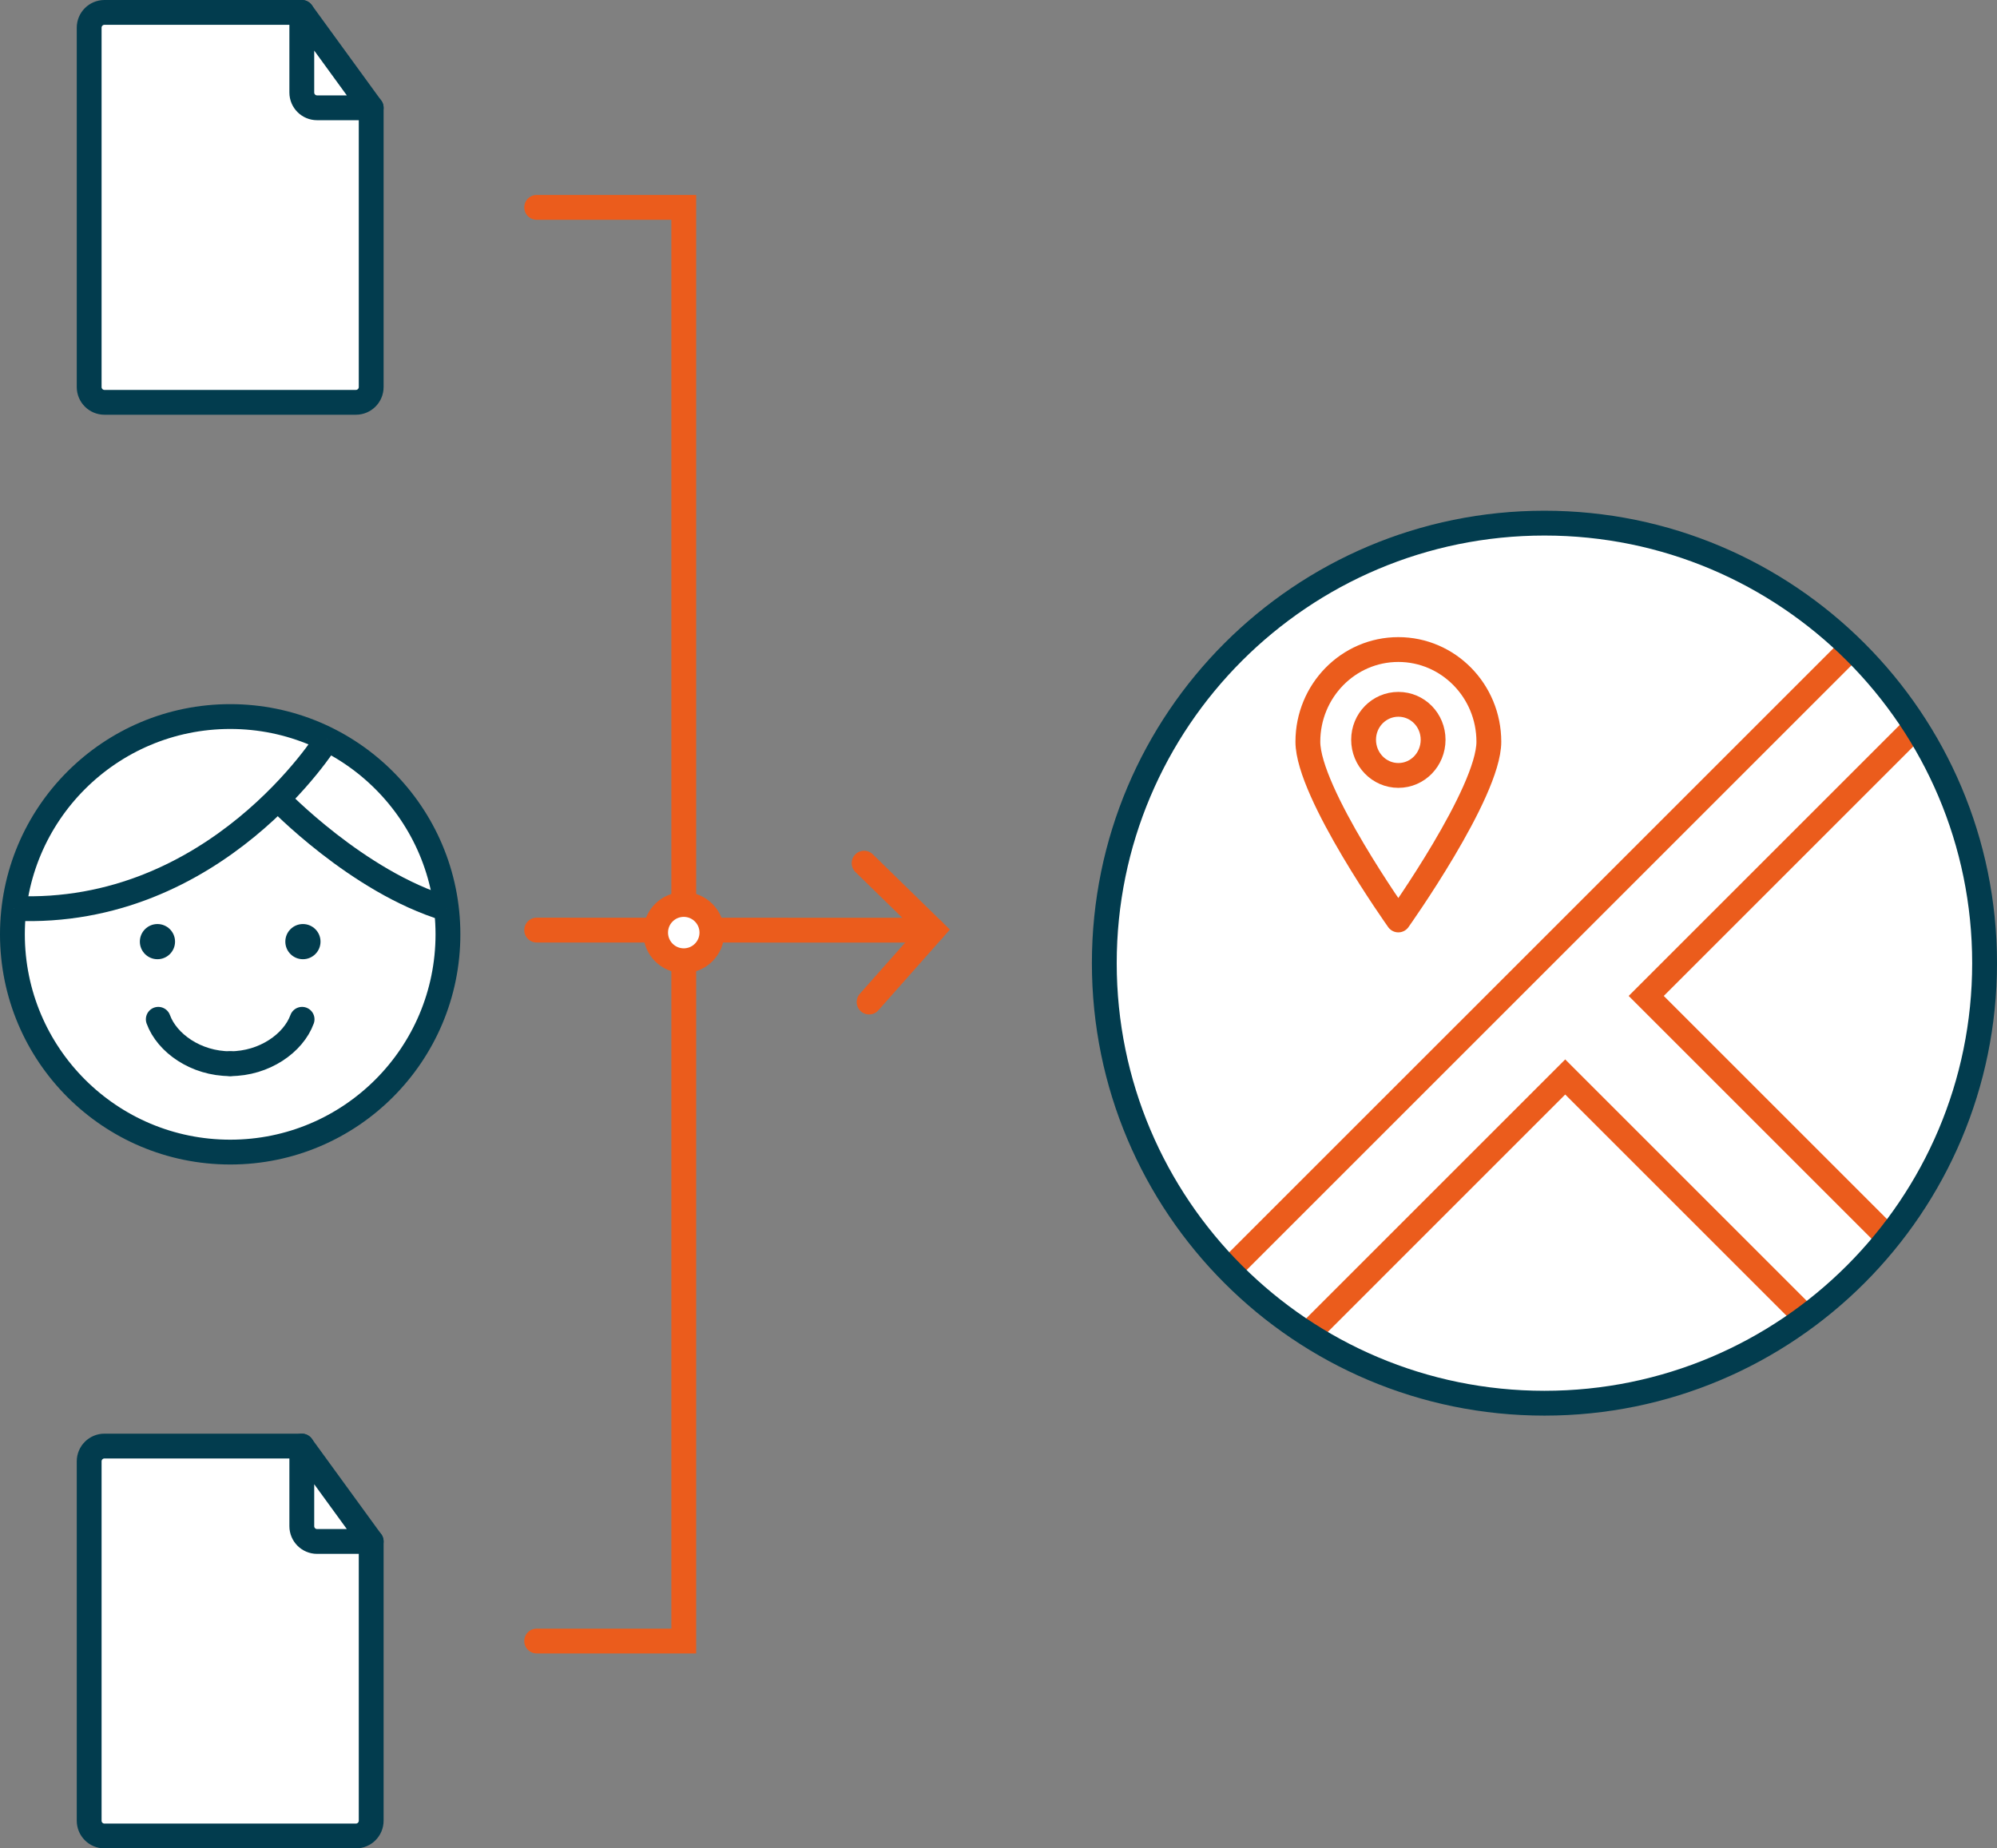 <?xml version="1.0" encoding="utf-8"?>
<!-- Generator: Adobe Illustrator 16.0.0, SVG Export Plug-In . SVG Version: 6.00 Build 0)  -->
<!DOCTYPE svg PUBLIC "-//W3C//DTD SVG 1.1//EN" "http://www.w3.org/Graphics/SVG/1.1/DTD/svg11.dtd">
<svg version="1.1" xmlns="http://www.w3.org/2000/svg" xmlns:xlink="http://www.w3.org/1999/xlink" x="0px" y="0px"
	 width="402.177px" height="372.335px" viewBox="0 0 402.177 372.335" enable-background="new 0 0 402.177 372.335"
	 xml:space="preserve">
<rect x="0" y="0" width="402.177" height="372.335" fill="#808080" stroke="none"/>
<g id="image">
</g>
<g id="Layer_1">
	<g>
		<g>
			<path fill="#FFFFFF" stroke="#023C4E" stroke-width="5" stroke-miterlimit="10" d="M2.5,188.207
				c0,24.229,19.632,43.867,43.875,43.867c24.206,0,43.838-19.639,43.838-43.867s-19.632-43.867-43.838-43.867
				C22.132,144.339,2.5,163.978,2.5,188.207z"/>
			<path fill="#FFFFFF" stroke="#023C4E" stroke-width="5" stroke-miterlimit="10" d="M65.887,148.919
				c0,0-22.306,35.9-63.064,34.061"/>
			<path fill="#FFFFFF" stroke="#023C4E" stroke-width="5" stroke-miterlimit="10" d="M55.951,160.921
				c0,0,16.026,16.727,33.953,22.125"/>
		</g>
		<circle fill="#023C4E" cx="31.709" cy="189.679" r="3.543"/>
		<circle fill="#023C4E" cx="61.005" cy="189.679" r="3.543"/>
		<path fill="none" stroke="#023C4E" stroke-width="5" stroke-linecap="round" stroke-miterlimit="10" d="M60.837,205.324
			c-1.743,4.794-7.588,8.942-14.479,8.942"/>
		<g>
			<path fill="none" stroke="#023C4E" stroke-width="5" stroke-linecap="round" stroke-miterlimit="10" d="M31.877,205.324
				c1.743,4.794,7.588,8.942,14.48,8.942"/>
		</g>
	</g>
	<g>
		<path fill="#FFFFFF" stroke="#023C4E" stroke-width="5" stroke-linecap="round" stroke-miterlimit="10" d="M60.78,2.5H21.036
			c-1.699,0-3.078,1.378-3.078,3.079v72.385c0,1.7,1.379,3.079,3.078,3.079h50.639c1.7,0,3.079-1.378,3.079-3.079V21.715"/>
		
			<path fill="#FFFFFF" stroke="#023C4E" stroke-width="5" stroke-linecap="round" stroke-linejoin="round" stroke-miterlimit="10" d="
			M60.78,2.5v16.137c0,1.699,1.379,3.078,3.078,3.078h10.896L60.78,2.5z"/>
	</g>
	<g>
		<path fill="#FFFFFF" stroke="#023C4E" stroke-width="5" stroke-linecap="round" stroke-miterlimit="10" d="M60.78,291.292H21.036
			c-1.699,0-3.078,1.379-3.078,3.078v72.386c0,1.7,1.379,3.079,3.078,3.079h50.639c1.7,0,3.079-1.379,3.079-3.079v-56.249"/>
		
			<path fill="#FFFFFF" stroke="#023C4E" stroke-width="5" stroke-linecap="round" stroke-linejoin="round" stroke-miterlimit="10" d="
			M60.78,291.292v16.137c0,1.699,1.379,3.078,3.078,3.078h10.896L60.78,291.292z"/>
	</g>
	<g>
		<g>
			<g>
				<polyline fill="none" stroke="#EB5C1C" stroke-width="5" stroke-linecap="round" stroke-miterlimit="10" points="
					174.021,173.871 187.848,187.374 175.028,201.851 				"/>
				
					<line fill="none" stroke="#EB5C1C" stroke-width="5" stroke-linecap="round" stroke-miterlimit="10" x1="108.08" y1="187.355" x2="187.848" y2="187.374"/>
			</g>
		</g>
		<polyline fill="none" stroke="#EB5C1C" stroke-width="5" stroke-linecap="round" stroke-miterlimit="10" points="108.08,41.771 
			137.702,41.771 137.702,330.564 108.08,330.564 		"/>
		<path fill="#FFFFFF" stroke="#EB5C1C" stroke-width="5" stroke-miterlimit="10" d="M137.702,193.529
			c-3.133,0-5.669-2.541-5.669-5.675c0-3.122,2.536-5.663,5.669-5.663c3.128,0,5.669,2.541,5.669,5.663
			C143.371,190.988,140.83,193.529,137.702,193.529z"/>
	</g>
	<g>
		<path fill="#FFFFFF" d="M399.677,194.013c0,48.955-39.688,88.645-88.637,88.645c-48.955,0-88.643-39.689-88.643-88.645
			s39.688-88.635,88.643-88.635C359.989,105.378,399.677,145.058,399.677,194.013z"/>
		<polyline fill="none" stroke="#EB5C1C" stroke-width="5" stroke-miterlimit="10" points="379.718,248.8 331.534,200.617 
			384.935,147.217 		"/>
		<polyline fill="none" stroke="#EB5C1C" stroke-width="5" stroke-miterlimit="10" points="263.392,268.774 315.22,216.94 
			363.626,265.346 		"/>
		
			<line fill="#FFFFFF" stroke="#EB5C1C" stroke-width="5" stroke-miterlimit="10" x1="372.513" y1="130.841" x2="247.854" y2="255.494"/>
		<path fill="none" stroke="#023C4E" stroke-width="5" stroke-miterlimit="10" d="M399.677,194.013
			c0,48.955-39.688,88.645-88.637,88.645c-48.955,0-88.643-39.689-88.643-88.645s39.688-88.635,88.643-88.635
			C359.989,105.378,399.677,145.058,399.677,194.013z"/>
		<g>
			
				<path fill="#FFFFFF" stroke="#EB5C1C" stroke-width="5" stroke-linecap="round" stroke-linejoin="round" stroke-miterlimit="10" d="
				M299.841,149.414c0,10.268-18.231,35.9-18.231,35.9s-18.218-25.633-18.218-35.9c0-10.254,8.157-18.572,18.218-18.572
				C291.681,130.841,299.841,139.16,299.841,149.414z"/>
			
				<path fill="#FFFFFF" stroke="#EB5C1C" stroke-width="5" stroke-linecap="round" stroke-linejoin="round" stroke-miterlimit="10" d="
				M288.615,149.011c0,3.966-3.108,7.19-6.992,7.19c-3.878,0-7.008-3.225-7.008-7.19c0-3.953,3.13-7.134,7.008-7.134
				C285.507,141.877,288.615,145.058,288.615,149.011z"/>
		</g>
	</g>
	<g id="Isolation_Mode">
	</g>
</g>
<g id="Layer_4">
</g>
<g id="_x2014__x2014_Arrow">
</g>
<g id="Isolation_Mode_1_">
</g>
</svg>
